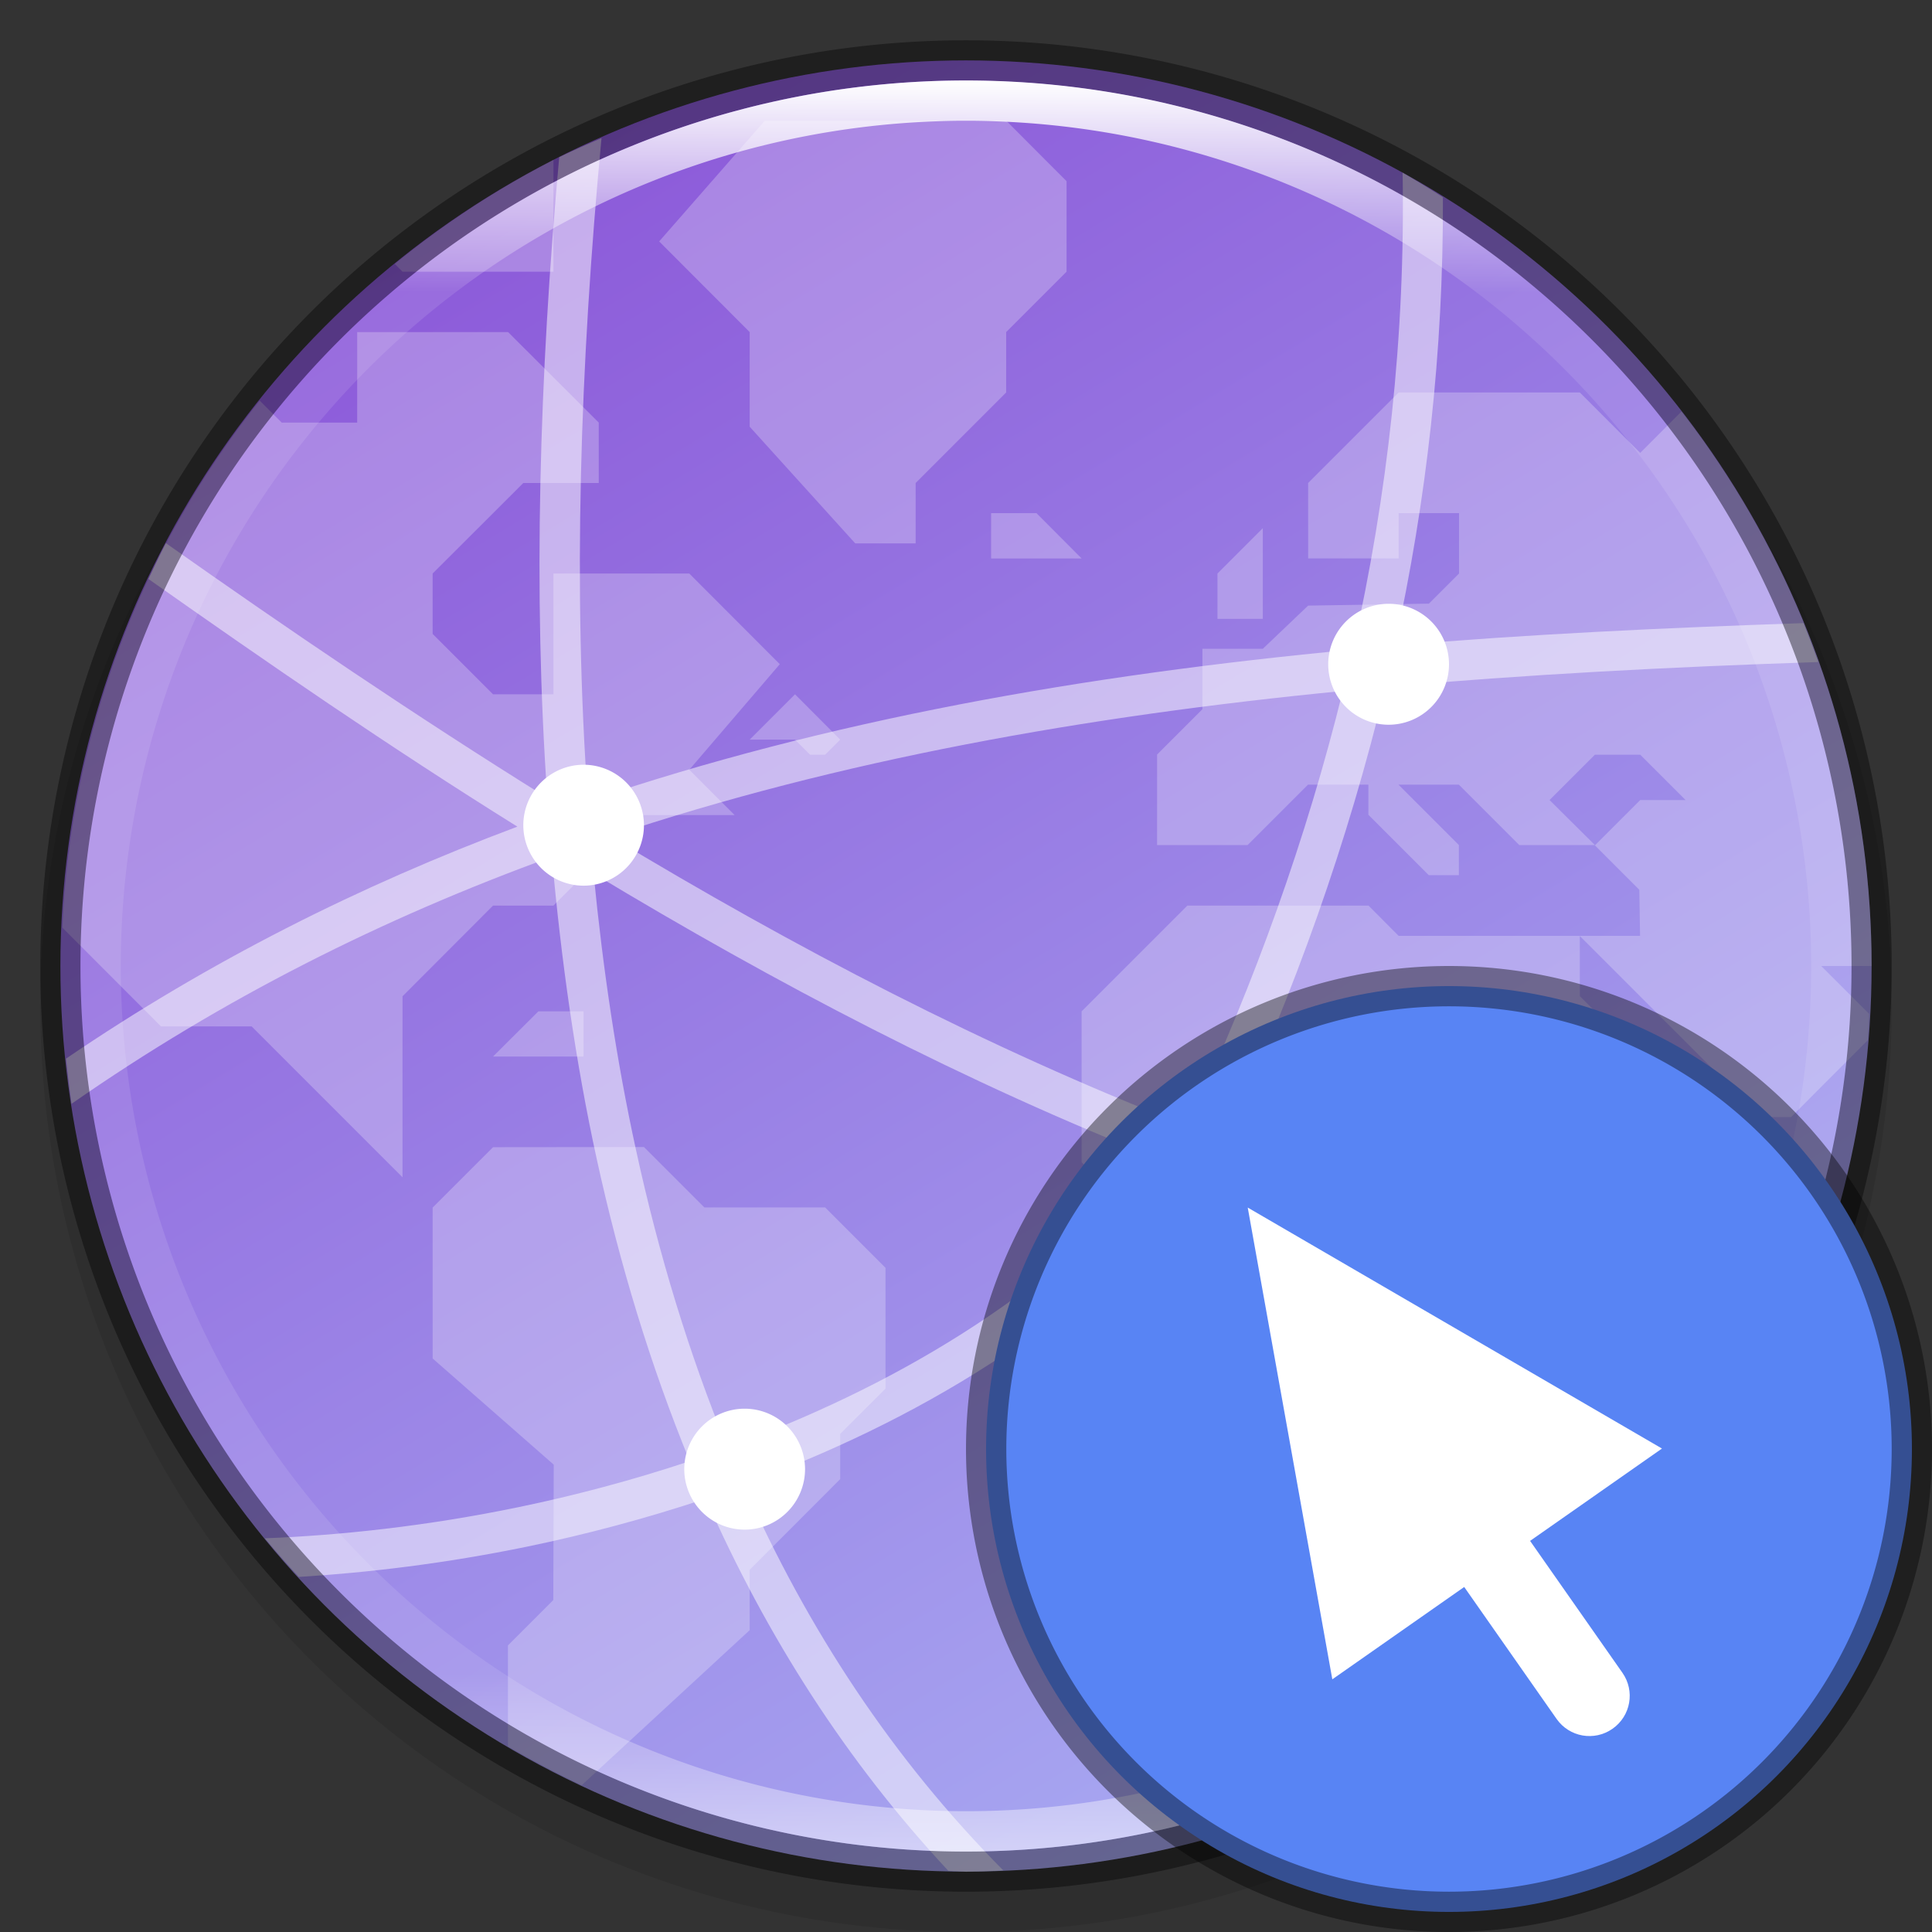 <?xml version="1.0" encoding="UTF-8" standalone="no"?>
<!-- Created with Inkscape (http://www.inkscape.org/) -->

<svg
   width="48"
   height="48"
   viewBox="0 0 12.7 12.7"
   version="1.1"
   id="svg5"
   inkscape:version="1.1.2 (0a00cf5339, 2022-02-04)"
   sodipodi:docname="org.gnome.Connections.svg"
   xmlns:inkscape="http://www.inkscape.org/namespaces/inkscape"
   xmlns:sodipodi="http://sodipodi.sourceforge.net/DTD/sodipodi-0.dtd"
   xmlns:xlink="http://www.w3.org/1999/xlink"
   xmlns="http://www.w3.org/2000/svg"
   xmlns:svg="http://www.w3.org/2000/svg">
  <rect x="0" y="0" width="12.7" height="12.7" fill="#333333" stroke="none"/>
  <sodipodi:namedview
     id="namedview7"
     pagecolor="#ffffff"
     bordercolor="#666666"
     borderopacity="1.0"
     inkscape:pageshadow="2"
     inkscape:pageopacity="0.0"
     inkscape:pagecheckerboard="0"
     inkscape:document-units="px"
     showgrid="false"
     units="px"
     height="48px"
     showguides="true"
     inkscape:zoom="16"
     inkscape:cx="23.96875"
     inkscape:cy="24"
     inkscape:window-width="1920"
     inkscape:window-height="995"
     inkscape:window-x="0"
     inkscape:window-y="0"
     inkscape:window-maximized="1"
     inkscape:current-layer="svg5" />
  <defs
     id="defs2">
    <linearGradient
       inkscape:collect="always"
       id="linearGradient1871">
      <stop
         style="stop-color:#ffffff;stop-opacity:1;"
         offset="0"
         id="stop1867" />
      <stop
         style="stop-color:#ffffff;stop-opacity:0.1"
         offset="0.12"
         id="stop2515" />
      <stop
         style="stop-color:#ffffff;stop-opacity:0.102"
         offset="0.9"
         id="stop2581" />
      <stop
         style="stop-color:#ffffff;stop-opacity:0.502"
         offset="1"
         id="stop1869" />
    </linearGradient>
    <linearGradient
       inkscape:collect="always"
       xlink:href="#linearGradient1871"
       id="linearGradient1198"
       x1="6.35"
       y1="0.529"
       x2="6.35"
       y2="12.171"
       gradientUnits="userSpaceOnUse" />
    <linearGradient
       inkscape:collect="always"
       id="linearGradient3598">
      <stop
         style="stop-color:#8c59d9;stop-opacity:1"
         offset="0"
         id="stop3594" />
      <stop
         style="stop-color:#a7a7f1;stop-opacity:1"
         offset="1"
         id="stop3596" />
    </linearGradient>
    <linearGradient
       inkscape:collect="always"
       xlink:href="#linearGradient3598"
       id="linearGradient1142"
       x1="2.514"
       y1="1.587"
       x2="8.599"
       y2="11.642"
       gradientUnits="userSpaceOnUse" />
  </defs>
  <circle
     style="opacity:0.1;fill:#000000;fill-opacity:1;stroke-width:0.529;stroke-linecap:round;stroke-linejoin:round"
     id="path3625"
     cx="6.35"
     cy="6.615"
     r="6.085" />
  <circle
     style="fill:url(#linearGradient1142);fill-opacity:1;stroke-width:0.529;stroke-linecap:round;stroke-linejoin:round"
     id="path986-6"
     cx="6.35"
     cy="6.35"
     r="5.953" />
  <path
     d="M 5.027,0.794 4.333,1.587 4.928,2.183 V 2.805 L 5.622,3.572 H 6.019 V 3.175 l 0.595,-0.595 v -0.397 l 0.397,-0.397 V 1.191 L 6.615,0.794 Z M 3.638,1.051 C 3.267,1.242 2.918,1.471 2.595,1.735 l 0.051,0.051 H 3.638 Z M 2.348,2.183 V 2.778 H 1.852 L 1.707,2.633 C 0.917,3.621 0.463,4.835 0.41,6.098 L 1.058,6.747 H 1.654 L 2.646,7.739 V 6.549 L 3.241,5.953 h 0.397 L 4.233,5.358 H 4.829 L 4.531,5.06 5.126,4.366 4.531,3.77 H 3.638 v 0.794 H 3.241 L 2.844,4.167 V 3.77 L 3.44,3.175 H 3.936 V 2.778 L 3.34,2.183 Z m 6.846,0.397 -0.595,0.595 v 0.496 h 0.595 V 3.373 h 0.397 v 0.397 l -0.198,0.198 -0.794,0.013 -0.298,0.284 h -0.397 v 0.397 l -0.298,0.298 v 0.595 h 0.595 l 0.397,-0.397 h 0.397 v 0.198 l 0.397,0.397 h 0.198 v -0.198 l -0.397,-0.397 h 0.397 l 0.397,0.397 H 10.484 L 10.186,5.259 10.484,4.961 h 0.298 l 0.298,0.298 h -0.298 l -0.298,0.298 0.292,0.292 0.005,0.303 h -0.397 l 1.191,1.191 H 11.774 L 11.972,7.144 12.278,6.838 c 0.004,-0.058 0.007,-0.115 0.009,-0.173 L 11.972,6.35 h 0.331 C 12.302,5.03 11.862,3.748 11.053,2.705 L 10.782,2.977 10.385,2.58 Z M 10.385,6.152 H 9.194 L 8.996,5.953 h -1.191 l -0.695,0.695 v 0.992 l 0.496,0.496 h 0.695 l 0.298,0.298 v 0.298 l 0.198,0.198 v 1.191 l 0.753,0.796 1.244,-1.244 -0.013,-1.139 0.992,-0.992 H 11.377 L 10.385,6.548 Z M 6.515,3.373 v 0.298 h 0.595 L 6.813,3.373 Z m 1.786,0.099 -0.298,0.298 v 0.298 h 0.298 z M 5.226,4.564 4.928,4.862 h 0.298 l 0.099,0.099 h 0.099 l 0.099,-0.099 z M 3.539,6.648 3.241,6.945 H 3.836 V 6.648 Z m -0.298,0.893 -0.397,0.397 v 0.992 l 0.796,0.698 -0.003,0.89 -0.298,0.298 v 0.664 c 0.158,0.092 0.319,0.177 0.485,0.255 L 4.928,10.716 V 10.319 L 5.523,9.723 V 9.426 L 5.821,9.128 v -0.794 l -0.397,-0.397 h -0.794 l -0.397,-0.397 z m 8.235,1.389 -0.397,0.37 v 0.622 h 0.024 C 11.238,9.743 11.363,9.557 11.476,9.364 Z"
     style="color:#000000;opacity:0.25;fill:#ffffff;stroke-width:0.265"
     id="path1142" />
  <path
     d="M 3.954,0.908 C 3.86,0.948 3.767,0.989 3.676,1.033 3.545,2.476 3.503,3.894 3.598,5.245 2.729,4.704 1.892,4.136 1.09,3.57 1.05,3.648 1.012,3.727 0.976,3.806 1.755,4.355 2.556,4.907 3.401,5.434 2.365,5.822 1.375,6.318 0.434,6.959 c 0.01,0.099 0.022,0.198 0.036,0.297 C 1.466,6.562 2.519,6.035 3.628,5.632 3.689,6.313 3.783,6.978 3.922,7.616 4.074,8.311 4.276,8.976 4.534,9.605 4.155,9.731 3.777,9.831 3.41,9.907 2.802,10.033 2.23,10.093 1.741,10.112 c 0.072,0.087 0.146,0.171 0.223,0.254 0.454,-0.028 0.961,-0.088 1.5,-0.199 0.383,-0.079 0.779,-0.184 1.176,-0.316 0.399,0.906 0.925,1.729 1.594,2.447 0.039,0.002 0.078,0.004 0.117,0.006 0.081,-0.001 0.163,-0.004 0.244,-0.009 C 5.869,11.563 5.308,10.71 4.888,9.759 6,9.353 7.101,8.714 7.92,7.73 c 1.252,0.47 2.556,0.807 3.91,0.945 0.033,-0.085 0.065,-0.17 0.094,-0.256 C 9.068,8.145 6.419,6.951 4.012,5.498 5.519,4.995 7.127,4.708 8.827,4.542 8.587,5.515 8.248,6.455 7.83,7.353 L 8.07,7.464 C 8.507,6.525 8.86,5.539 9.106,4.516 10.028,4.434 10.977,4.384 11.952,4.352 11.921,4.266 11.889,4.181 11.855,4.096 10.941,4.127 10.04,4.169 9.168,4.244 9.378,3.29 9.489,2.305 9.485,1.297 9.398,1.241 9.31,1.187 9.22,1.135 9.239,2.208 9.121,3.256 8.893,4.27 7.121,4.437 5.441,4.733 3.865,5.267 3.765,3.876 3.812,2.406 3.954,0.908 Z M 3.902,5.742 C 5.093,6.46 6.344,7.118 7.656,7.633 6.877,8.534 5.838,9.131 4.782,9.515 4.529,8.899 4.33,8.245 4.181,7.56 4.053,6.975 3.963,6.367 3.902,5.742 Z"
     style="color:#000000;font-variant-ligatures:normal;font-variant-position:normal;font-variant-caps:normal;font-variant-numeric:normal;font-variant-alternates:normal;font-feature-settings:normal;text-indent:0;text-decoration-line:none;text-decoration-style:solid;text-decoration-color:#000000;text-transform:none;text-orientation:mixed;dominant-baseline:auto;white-space:normal;shape-padding:0;opacity:0.5;isolation:auto;mix-blend-mode:normal;solid-color:#000000;fill:#ffffff;fill-rule:evenodd;stroke-width:0.265;color-rendering:auto;image-rendering:auto;shape-rendering:auto"
     id="path923" />
  <path
     id="ellipse29"
     d="M 9.128,3.969 A 0.397,0.398 0 0 0 8.731,4.366 0.397,0.398 0 0 0 9.128,4.764 0.397,0.398 0 0 0 9.525,4.366 0.397,0.398 0 0 0 9.128,3.969 Z M 3.836,5.027 A 0.397,0.398 0 0 0 3.44,5.424 0.397,0.398 0 0 0 3.836,5.822 0.397,0.398 0 0 0 4.233,5.424 0.397,0.398 0 0 0 3.836,5.027 Z M 7.805,7.144 A 0.397,0.398 0 0 0 7.408,7.541 0.397,0.398 0 0 0 7.805,7.939 0.397,0.398 0 0 0 8.202,7.541 0.397,0.398 0 0 0 7.805,7.144 Z M 4.895,9.26 a 0.397,0.398 0 0 0 -0.397,0.397 0.397,0.398 0 0 0 0.397,0.398 0.397,0.398 0 0 0 0.397,-0.398 0.397,0.398 0 0 0 -0.397,-0.397 z"
     style="fill:#ffffff;fill-opacity:1;stroke-width:0.265" />
  <path
     id="path854"
     style="opacity:0.4;fill:#000000;stroke-width:0.529;stroke-linecap:round;stroke-linejoin:round"
     d="M 6.35,0.265 A 6.085,6.085 0 0 0 0.265,6.35 6.085,6.085 0 0 0 6.35,12.435 6.085,6.085 0 0 0 12.435,6.35 6.085,6.085 0 0 0 6.35,0.265 Z m 0,0.265 A 5.821,5.821 0 0 1 12.171,6.35 5.821,5.821 0 0 1 6.35,12.171 5.821,5.821 0 0 1 0.529,6.35 5.821,5.821 0 0 1 6.35,0.529 Z" />
  <path
     id="path1110"
     style="fill:url(#linearGradient1198);fill-opacity:1;stroke-width:0.529;stroke-linecap:round;stroke-linejoin:round"
     d="M 6.35,0.529 A 5.821,5.821 0 0 0 0.529,6.35 5.821,5.821 0 0 0 6.35,12.171 5.821,5.821 0 0 0 12.171,6.35 5.821,5.821 0 0 0 6.35,0.529 Z m 0,0.265 A 5.556,5.556 0 0 1 11.906,6.35 5.556,5.556 0 0 1 6.35,11.906 5.556,5.556 0 0 1 0.794,6.35 5.556,5.556 0 0 1 6.35,0.794 Z" />
  <circle
     style="fill:#5884f4;fill-opacity:1;stroke-width:0.265"
     id="path980"
     cx="9.525"
     cy="9.525"
     r="3.043" />
  <path
     id="path1488"
     style="opacity:0.4;fill:#000000;fill-opacity:1;stroke-width:0.265"
     d="M 9.525,6.35 A 3.175,3.175 0 0 0 6.35,9.525 3.175,3.175 0 0 0 9.525,12.7 3.175,3.175 0 0 0 12.7,9.525 3.175,3.175 0 0 0 9.525,6.35 Z m 0,0.265 A 2.91,2.91 0 0 1 12.435,9.525 2.91,2.91 0 0 1 9.525,12.435 2.91,2.91 0 0 1 6.615,9.525 2.91,2.91 0 0 1 9.525,6.615 Z" />
  <path
     id="rect992"
     style="fill:#ffffff;stroke-width:0.265"
     d="m 8.202,7.938 0.556,3.101 0.867,-0.607 0.607,0.867 c 0.084,0.12 0.248,0.149 0.368,0.065 0.12,-0.084 0.149,-0.248 0.065,-0.368 l -0.607,-0.867 0.867,-0.607 z" />
</svg>
